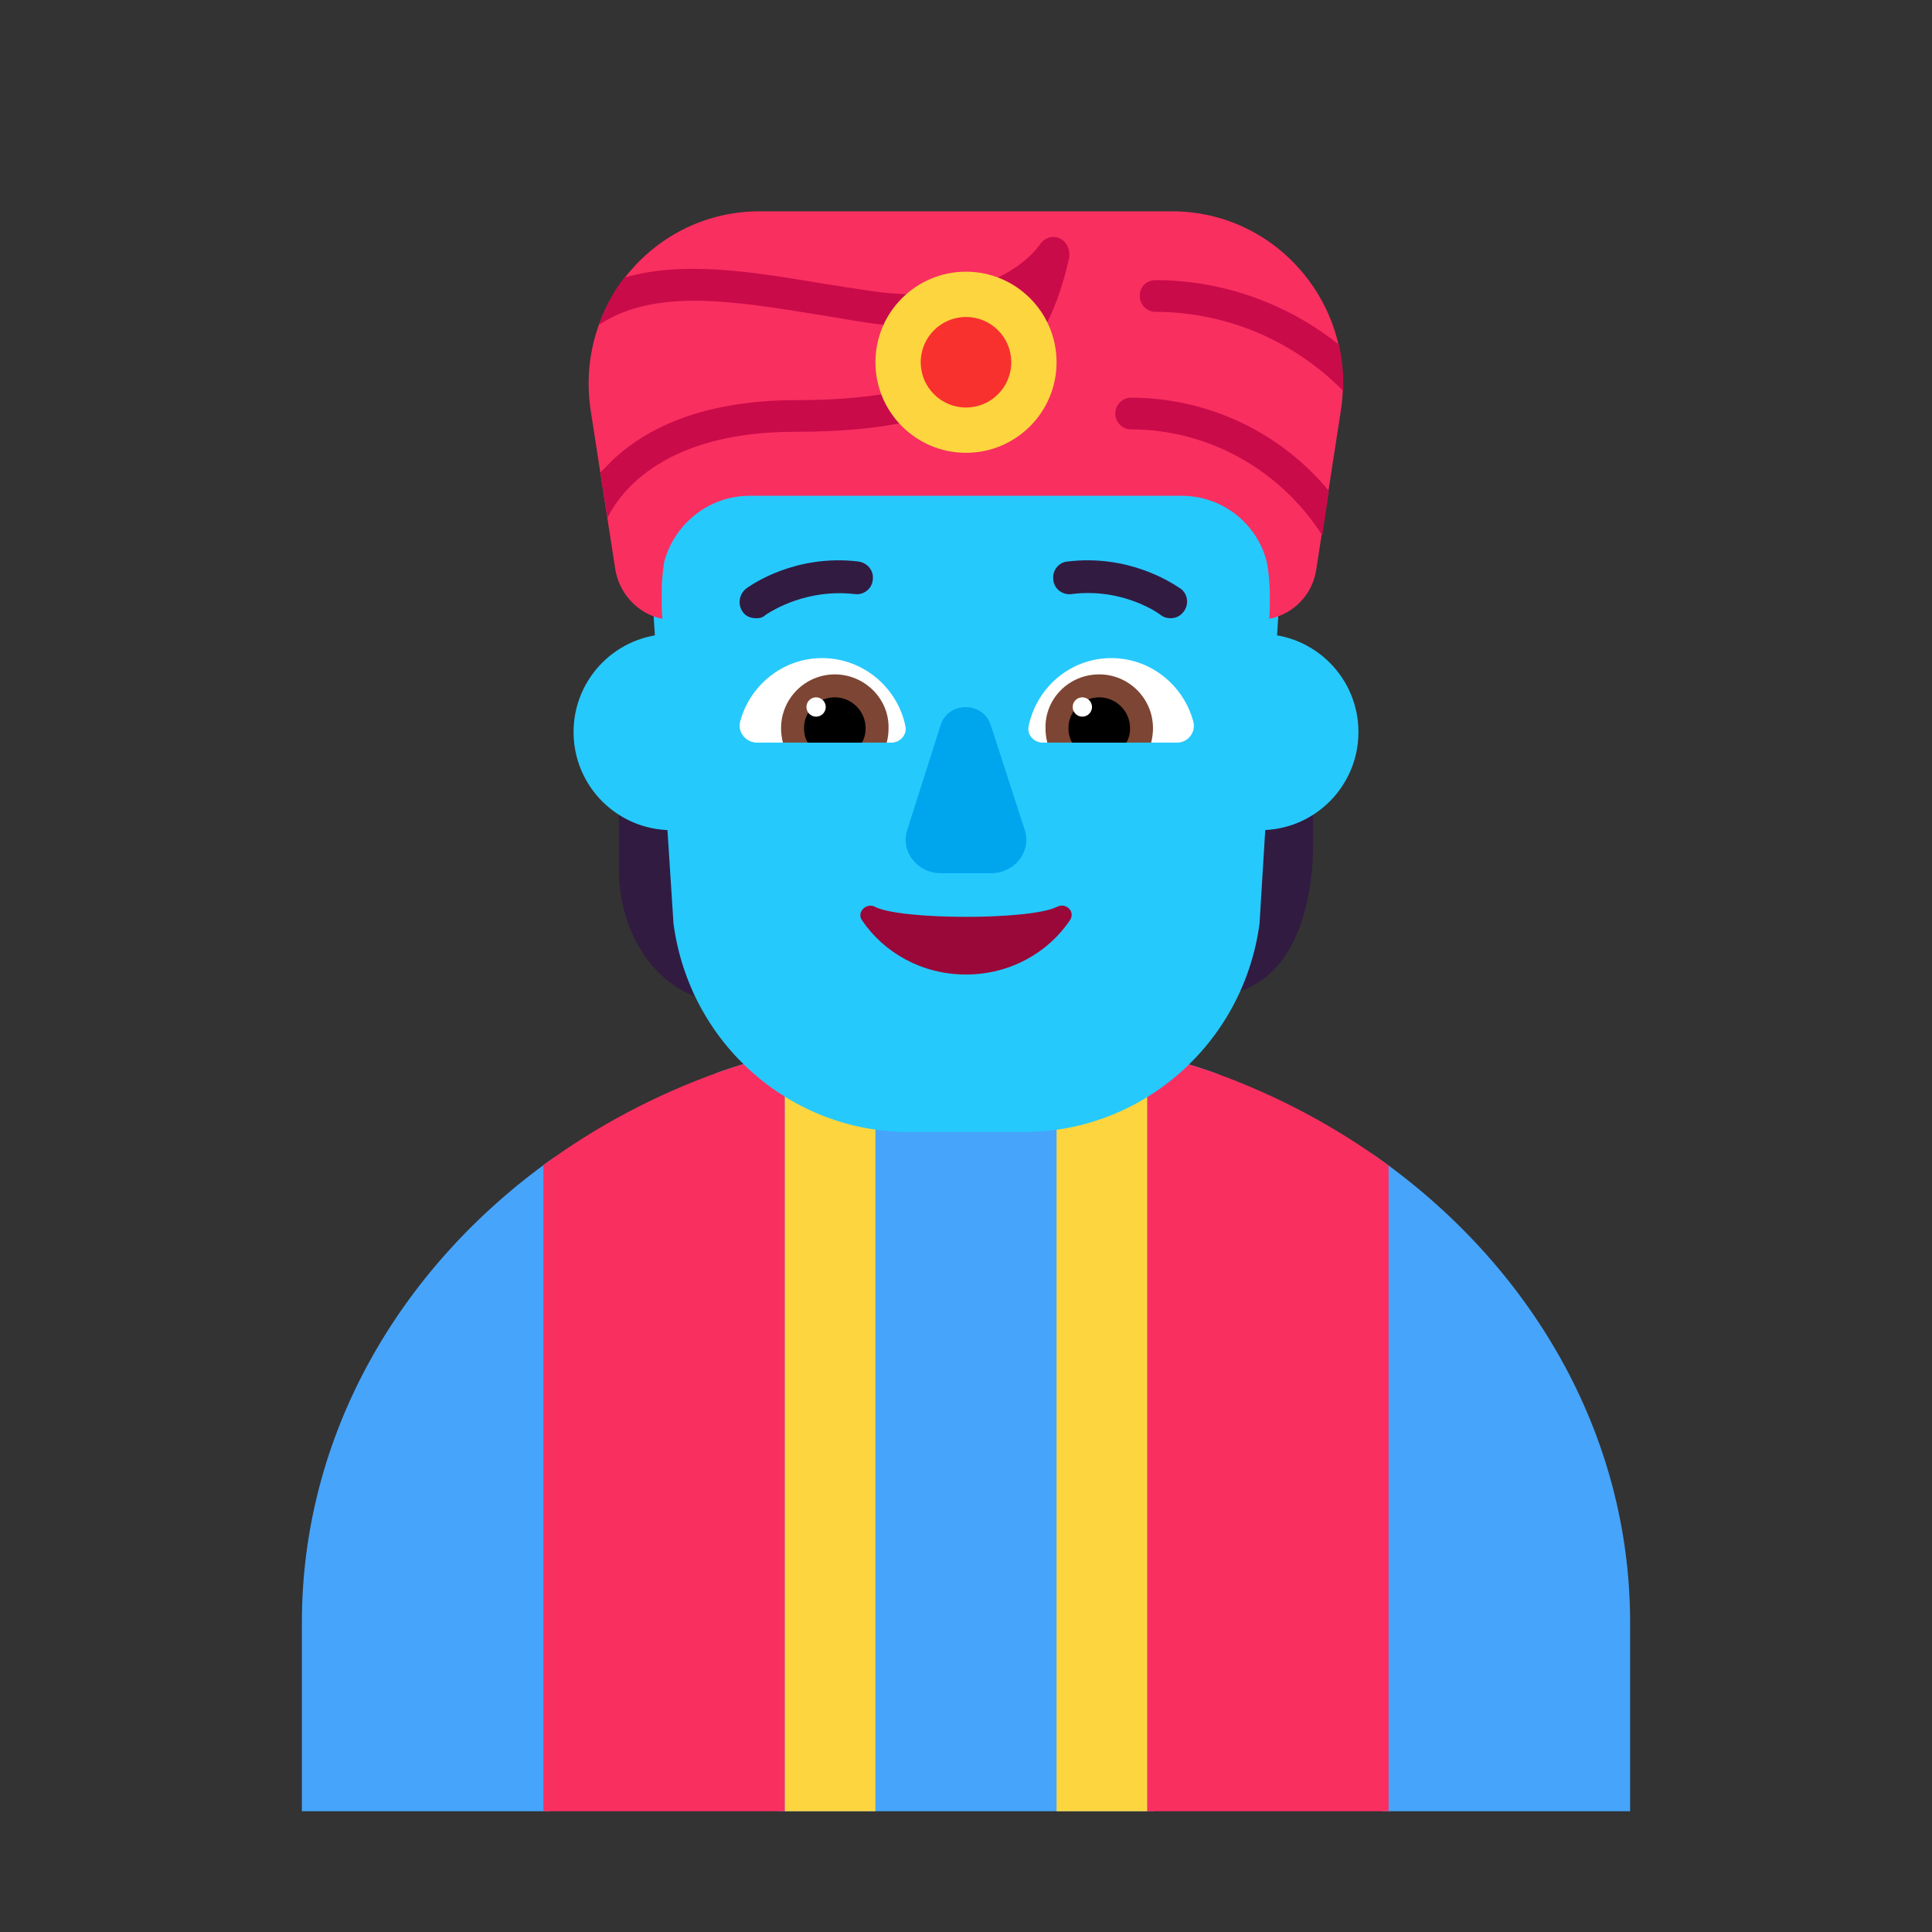 <svg width="32" height="32" viewBox="0 0 32 32" fill="none" xmlns="http://www.w3.org/2000/svg">
<rect x="0" y="0" width="32" height="32" fill="#333333" stroke="none"/>
<path d="M16 17C14 17 11.915 17.755 11.915 17.755C11.383 17.945 10.872 19.171 10.385 19.429C9.95 19.66 9.534 18.916 9.141 19.197C6.616 20.995 5 23.765 5 26.876V30H9.1L11.025 29L12.9 30H19.1L21 29L22.9 30H27V26.876C27 23.739 25.348 20.943 22.778 19.145C22.343 18.841 21.881 19.565 21.397 19.32C20.987 19.113 20.56 17.929 20.119 17.77C20.119 17.77 18 17 16 17Z" fill="#46A4FB"/>
<path d="M10.673 13.044C10.765 13.022 10.87 12.996 11 13L11.5 15C11.52 15.165 11.497 15.381 11.472 15.605C11.436 15.937 11.398 16.285 11.5 16.5C10.69 16.18 10.25 15.28 10.25 14.41V13C10.404 13.111 10.524 13.081 10.673 13.044Z" fill="#321B41"/>
<path d="M20 16.5C20.252 16.135 20.441 15.24 20.52 14.823L20.661 13.323C21.111 13.304 21.324 13.203 21.634 13.055C21.671 13.037 21.709 13.019 21.75 13V13.969C21.75 14.854 21.5 16.5 20 16.5Z" fill="#321B41"/>
<path d="M11.915 17.755C11.915 17.755 12.344 17.6 13 17.43V30H9V19.299C9.869 18.658 10.851 18.135 11.915 17.755Z" fill="#F92F60"/>
<path d="M23 30H19V17.433C19.674 17.608 20.119 17.77 20.119 17.77C21.169 18.15 22.14 18.67 23 19.305V30Z" fill="#F92F60"/>
<path d="M12.75 12.125C12.75 13.023 12.023 13.75 11.125 13.75C10.227 13.75 9.5 13.023 9.5 12.125C9.5 11.227 10.227 10.5 11.125 10.5C12.023 10.5 12.75 11.227 12.75 12.125Z" fill="#26C9FC"/>
<path d="M22.5 12.125C22.5 13.023 21.773 13.75 20.875 13.75C19.977 13.75 19.25 13.023 19.25 12.125C19.25 11.227 19.977 10.5 20.875 10.5C21.773 10.5 22.5 11.227 22.5 12.125Z" fill="#26C9FC"/>
<path d="M13 30V16.256C13.491 16.148 13.995 16.069 14.5 16V30H13Z" fill="#FCD53F"/>
<path d="M19 30V16.26C18.509 16.15 18.005 16.07 17.5 16V30H19Z" fill="#FCD53F"/>
<path d="M17.103 4.75H14.874C12.371 4.75 10.486 6.861 10.78 9.485L11.155 15.296C11.418 17.274 13.08 18.75 15.056 18.75H16.008H16.961C18.927 18.75 20.598 17.274 20.862 15.296L21.216 9.485C21.53 6.974 19.605 4.75 17.103 4.75Z" fill="#26C9FC"/>
<path d="M12.306 10.14C12.356 10.21 12.436 10.24 12.526 10.24C12.586 10.24 12.636 10.23 12.686 10.18C12.686 10.18 12.693 10.177 12.703 10.17C12.806 10.105 13.373 9.749 14.156 9.84C14.306 9.86 14.446 9.75 14.456 9.6C14.476 9.45 14.366 9.32 14.216 9.3C13.166 9.175 12.441 9.69 12.362 9.746C12.359 9.748 12.356 9.75 12.356 9.75C12.236 9.85 12.216 10.02 12.306 10.14Z" fill="#321B41"/>
<path d="M19.216 10.18C19.266 10.22 19.326 10.24 19.386 10.24C19.466 10.24 19.546 10.21 19.606 10.13C19.696 10.01 19.676 9.84 19.556 9.75C19.553 9.748 19.545 9.743 19.533 9.736C19.396 9.645 18.689 9.18 17.686 9.3C17.536 9.31 17.426 9.45 17.446 9.6C17.456 9.75 17.596 9.86 17.746 9.84C18.606 9.73 19.206 10.17 19.216 10.18Z" fill="#321B41"/>
<path d="M12.257 11.96C12.417 11.35 12.967 10.9 13.617 10.9C14.297 10.9 14.867 11.39 14.997 12.03C15.027 12.17 14.907 12.3 14.767 12.3H12.537C12.357 12.3 12.217 12.13 12.257 11.96Z" fill="white"/>
<path d="M19.767 11.96C19.607 11.35 19.057 10.9 18.407 10.9C17.727 10.9 17.167 11.39 17.037 12.03C17.007 12.17 17.127 12.3 17.267 12.3H19.497C19.677 12.3 19.807 12.13 19.767 11.96Z" fill="white"/>
<path d="M12.937 12.06C12.937 11.57 13.337 11.17 13.827 11.17C14.317 11.17 14.727 11.57 14.717 12.06C14.717 12.15 14.707 12.22 14.687 12.3H12.967C12.947 12.22 12.937 12.14 12.937 12.06Z" fill="#7D4533"/>
<path d="M19.097 12.06C19.097 11.57 18.697 11.17 18.207 11.17C17.707 11.17 17.307 11.57 17.317 12.06C17.317 12.15 17.327 12.22 17.347 12.3H19.067C19.087 12.22 19.097 12.14 19.097 12.06Z" fill="#7D4533"/>
<path d="M13.827 11.55C14.107 11.55 14.337 11.78 14.337 12.06C14.337 12.15 14.317 12.23 14.277 12.3H13.377C13.337 12.23 13.317 12.15 13.317 12.06C13.317 11.78 13.547 11.55 13.827 11.55Z" fill="black"/>
<path d="M18.207 11.55C17.927 11.55 17.697 11.78 17.697 12.06C17.697 12.15 17.717 12.23 17.757 12.3H18.657C18.697 12.23 18.717 12.15 18.717 12.06C18.717 11.78 18.487 11.55 18.207 11.55Z" fill="black"/>
<path d="M13.677 11.71C13.677 11.798 13.605 11.87 13.517 11.87C13.428 11.87 13.357 11.798 13.357 11.71C13.357 11.622 13.428 11.55 13.517 11.55C13.605 11.55 13.677 11.622 13.677 11.71Z" fill="white"/>
<path d="M18.087 11.71C18.087 11.798 18.015 11.87 17.927 11.87C17.838 11.87 17.767 11.798 17.767 11.71C17.767 11.622 17.838 11.55 17.927 11.55C18.015 11.55 18.087 11.622 18.087 11.71Z" fill="white"/>
<path d="M15.582 12.002L15.028 13.743C14.908 14.098 15.191 14.463 15.582 14.463H16.418C16.809 14.463 17.092 14.098 16.972 13.743L16.407 12.002C16.277 11.616 15.712 11.616 15.582 12.002Z" fill="#00A6ED"/>
<path d="M14.495 15.021C14.35 14.941 14.184 15.111 14.277 15.241C14.64 15.781 15.273 16.141 15.999 16.141C16.726 16.141 17.359 15.781 17.722 15.241C17.815 15.101 17.66 14.941 17.504 15.021C17.068 15.241 14.931 15.241 14.495 15.021Z" fill="#990839"/>
<path d="M9.784 6.799C9.517 5.064 10.842 3.5 12.582 3.5H19.411C21.151 3.5 22.476 5.064 22.209 6.799L21.803 9.423C21.744 9.846 21.428 10.169 21.023 10.25L21.032 10.079V9.776C21.023 9.614 21.013 9.463 20.983 9.312C20.825 8.676 20.252 8.212 19.57 8.212H12.414C11.741 8.212 11.168 8.676 11 9.312C10.98 9.463 10.96 9.614 10.96 9.776V10.079L10.97 10.25C10.921 10.24 10.873 10.226 10.826 10.209C10.5 10.087 10.25 9.793 10.19 9.423L9.784 6.799Z" fill="#F92F60"/>
<path d="M17.544 3.944C17.425 3.893 17.296 3.944 17.227 4.045L17.224 4.049C17.171 4.125 16.475 5.114 14.44 4.822C14.173 4.781 13.906 4.741 13.649 4.701L13.611 4.694C12.477 4.505 11.316 4.31 10.338 4.6C10.16 4.832 10.022 5.094 9.923 5.377C10.847 4.774 12.124 4.981 13.549 5.212L13.57 5.215C13.684 5.233 13.803 5.253 13.922 5.273C14.072 5.298 14.223 5.324 14.371 5.346C15.596 5.528 16.407 5.286 16.931 4.993C16.456 6.043 15.498 6.628 13.165 6.628C12.265 6.628 11.01 6.799 10.14 7.627L9.943 7.828L10.061 8.575C10.289 8.121 11.03 7.152 13.165 7.152C14.677 7.152 15.715 6.92 16.436 6.406C17.089 5.952 17.484 5.286 17.712 4.257C17.721 4.115 17.662 3.994 17.544 3.944Z" fill="#CA0B4A"/>
<path d="M22.011 8.131C21.21 7.163 20.014 6.587 18.729 6.587C18.591 6.587 18.472 6.708 18.472 6.85C18.472 6.991 18.591 7.112 18.729 7.112C20.024 7.112 21.21 7.788 21.902 8.868L22.011 8.131Z" fill="#CA0B4A"/>
<path d="M19.135 5.165C18.996 5.165 18.878 5.044 18.878 4.902C18.878 4.751 18.986 4.64 19.145 4.64C20.242 4.64 21.319 5.024 22.179 5.71C22.228 5.962 22.258 6.214 22.248 6.476C21.428 5.639 20.301 5.165 19.135 5.165Z" fill="#CA0B4A"/>
<path d="M16 7.5C16.828 7.5 17.5 6.828 17.5 6C17.5 5.172 16.828 4.5 16 4.5C15.172 4.5 14.5 5.172 14.5 6C14.5 6.828 15.172 7.5 16 7.5Z" fill="#FCD53F"/>
<path d="M16 6.75C16.414 6.75 16.75 6.414 16.75 6C16.75 5.586 16.414 5.25 16 5.25C15.586 5.25 15.25 5.586 15.25 6C15.25 6.414 15.586 6.75 16 6.75Z" fill="#F8312F"/>
</svg>

